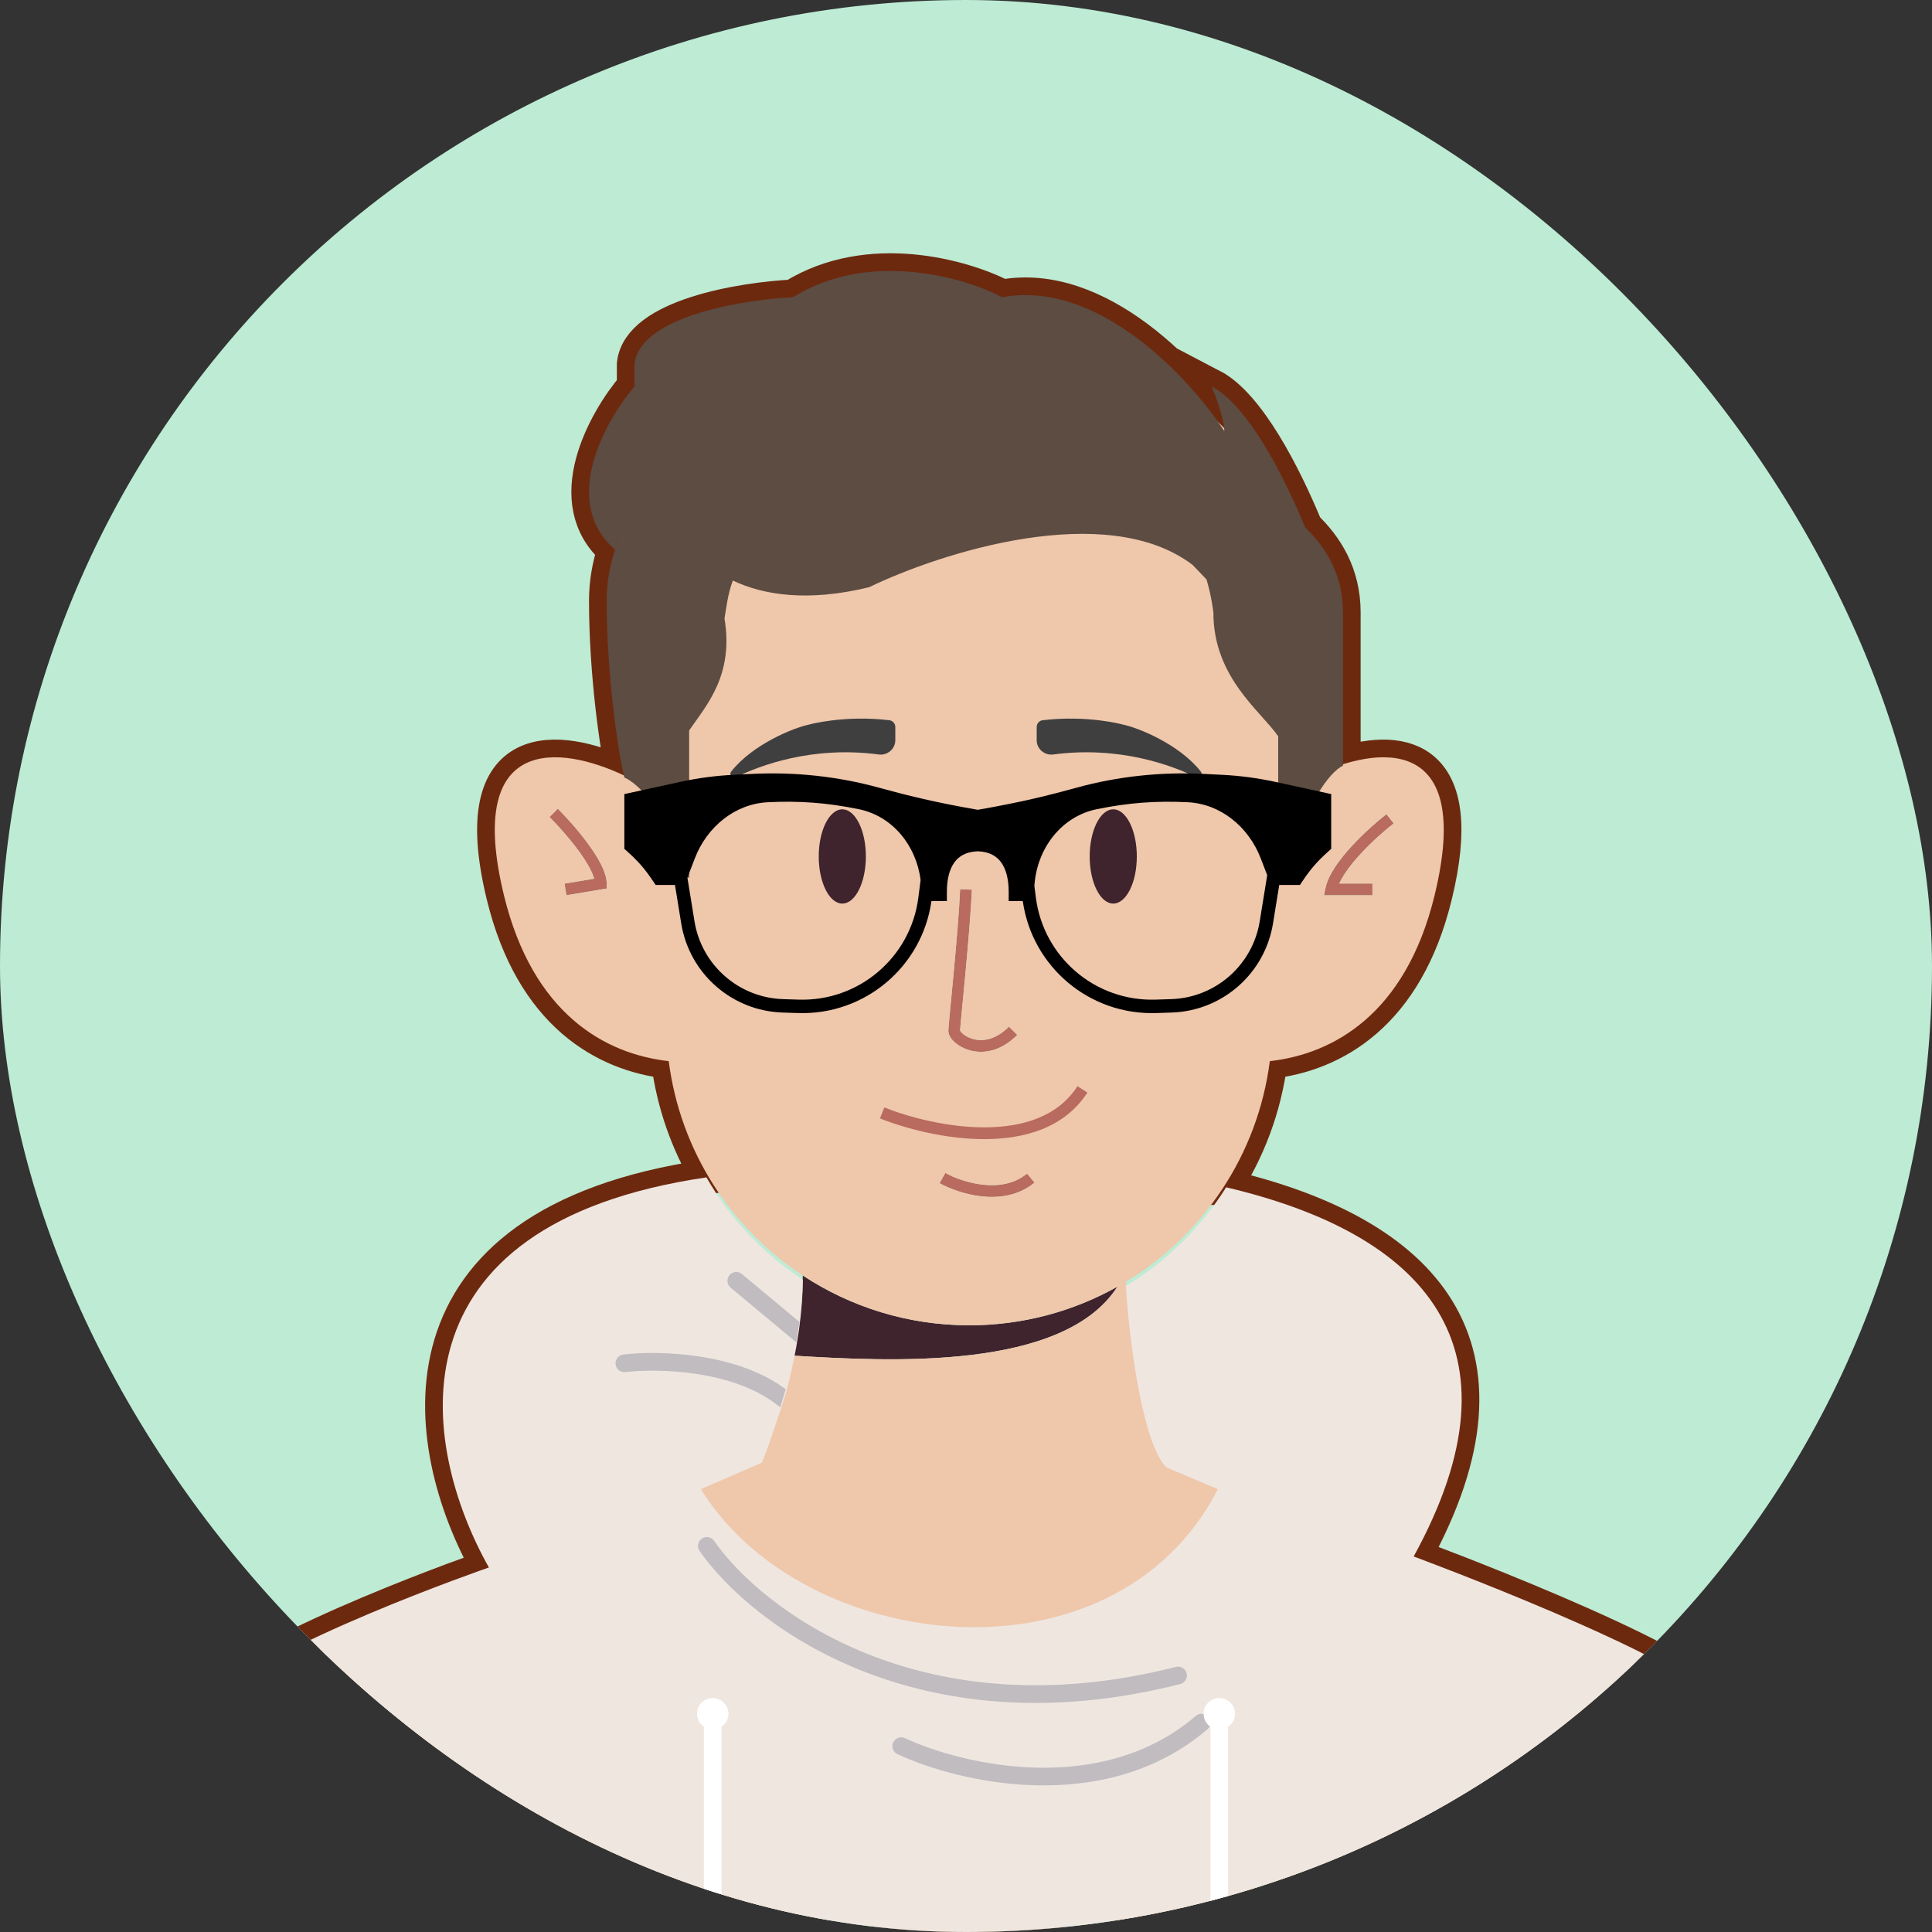 <svg width="164" height="164" viewBox="0 0 164 164" fill="none" xmlns="http://www.w3.org/2000/svg">
<rect x="0" y="0" width="164" height="164" fill="#333333" stroke="none"/>
<g clip-path="url(#clip0_3038_1244)">
<rect width="164" height="164" rx="82" fill="#BDEBD4"/>
<path d="M56.765 90.075C51.401 89.478 45.234 86.1 42.778 76C39.459 62.356 47.5 63.245 52.956 65.818C52.443 63.624 51.499 57.217 51.499 51C51.499 49.434 51.77 47.976 52.213 46.659C47.528 42.616 51.356 35.742 53.862 32.803V30.91C54.293 26.871 63.013 25.441 67.32 25.23C73.779 21.191 81.855 23.547 85.084 25.23C93.266 23.716 101.054 32.172 103.925 36.59C103.925 35.58 103.207 33.645 102.848 32.803C105.907 34.397 108.941 40.289 110.791 44.77C112.498 46.419 113.999 48.706 113.999 52V64.873C119.08 63.28 124.632 64.263 121.777 76C119.32 86.1 113.154 89.478 107.79 90.075C107.285 94 105.905 97.635 103.856 100.785H104.084C120.86 104.73 129.824 114.261 120 132.122C120 132.122 143 140.622 146 144.622C149 150.056 150.85 155.906 152.5 165.056H11.5C12.865 157.146 15.5 146.622 17.5 144.622C22.5 139.622 41.5 133.056 41.5 133.056C35.675 122.7 32.677 103.953 59.965 99.943L60.148 99.9C58.402 96.961 57.223 93.638 56.765 90.075Z" stroke="#6D290E" stroke-width="3"/>
<path fill-rule="evenodd" clip-rule="evenodd" d="M114.719 71.85C115.754 70.722 116.925 69.703 117.693 69.106L118.307 69.895C117.575 70.465 116.446 71.446 115.456 72.526C114.961 73.066 114.508 73.622 114.157 74.157C113.962 74.455 113.804 74.738 113.688 75H116.5V76H112.39L112.51 75.402C112.628 74.812 112.935 74.198 113.321 73.609C113.711 73.014 114.201 72.414 114.719 71.85Z" fill="#B86B5E"/>
<path fill-rule="evenodd" clip-rule="evenodd" d="M49.097 72.197C48.282 71.088 47.3 70.007 46.646 69.354L47.354 68.647C48.033 69.327 49.051 70.446 49.903 71.604C50.328 72.183 50.721 72.782 51.008 73.349C51.29 73.903 51.5 74.481 51.5 75V75.424L48.082 75.994L47.918 75.007L50.435 74.588C50.374 74.365 50.269 74.101 50.117 73.802C49.863 73.302 49.505 72.751 49.097 72.197Z" fill="#B86B5E"/>
<path fill-rule="evenodd" clip-rule="evenodd" d="M83.36 101.56C81.895 101.406 80.556 100.881 79.757 100.437L80.243 99.563C80.944 99.953 82.154 100.428 83.465 100.566C84.774 100.703 86.12 100.5 87.18 99.616L87.82 100.384C86.48 101.501 84.826 101.714 83.36 101.56Z" fill="#B86B5E"/>
<path fill-rule="evenodd" clip-rule="evenodd" d="M80.94 82.704C81.169 80.244 81.418 77.381 81.501 75.479L82.499 75.522C82.416 77.453 82.165 80.34 81.936 82.797C81.856 83.647 81.779 84.448 81.713 85.142C81.683 85.451 81.656 85.74 81.631 86.001C81.59 86.425 81.557 86.779 81.534 87.042C81.523 87.174 81.514 87.281 81.508 87.362C81.505 87.402 81.503 87.435 81.502 87.46L81.501 87.479C81.505 87.489 81.514 87.506 81.531 87.532C81.571 87.594 81.643 87.677 81.75 87.767C81.964 87.945 82.285 88.123 82.678 88.217C83.439 88.399 84.513 88.28 85.646 87.147L86.354 87.854C84.987 89.221 83.561 89.456 82.446 89.189C81.902 89.059 81.442 88.812 81.109 88.534C80.943 88.395 80.799 88.241 80.694 88.08C80.594 87.927 80.5 87.725 80.5 87.5C80.5 87.344 80.556 86.734 80.635 85.906C80.659 85.661 80.684 85.394 80.712 85.107C80.713 85.088 80.715 85.069 80.717 85.05L80.718 85.045C80.784 84.352 80.861 83.553 80.94 82.704Z" fill="#B86B5E"/>
<path d="M82.277 112.5C77.074 112.5 72.213 110.95 68.147 108.274C68.136 110.542 67.832 112.875 67.381 115.076L67.38 115.077C75.554 115.577 90.269 116.365 94.858 109.217C91.13 111.311 86.835 112.5 82.277 112.5Z" fill="#3F232D"/>
<path d="M20 143C17.2 144.2 14.167 157.167 13 163H150C152 157.4 146.5 147 143.5 143L98.805 123.981C97.005 121.726 95.882 113.895 95.573 108.801C95.345 108.939 95.115 109.073 94.882 109.204C94.874 109.209 94.866 109.213 94.858 109.217C90.269 116.365 75.554 115.577 67.38 115.077L67.381 115.076C66.66 118.587 65.563 121.762 64.679 123.798C50.338 130.064 22.681 141.851 20 143Z" fill="#EFC7AB"/>
<path fill-rule="evenodd" clip-rule="evenodd" d="M112.5 57.451C112.5 40.744 98.957 27.201 82.25 27.201C65.543 27.201 52 40.744 52 57.451L52.986 65.833C47.531 63.249 39.453 62.331 42.778 76.001C45.234 86.1 51.401 89.478 56.765 90.076C57.748 97.72 62.053 104.262 68.147 108.274C72.213 110.95 77.074 112.5 82.277 112.5C86.835 112.5 91.13 111.311 94.858 109.217C94.866 109.213 94.874 109.209 94.882 109.204C95.115 109.073 95.345 108.939 95.573 108.801C102.107 104.85 106.763 98.064 107.79 90.076C113.154 89.478 119.32 86.1 121.777 76.001C125.114 62.282 116.967 63.256 111.511 65.86L112.5 57.451ZM114.719 71.85C115.754 70.722 116.925 69.703 117.693 69.106L118.307 69.895C117.575 70.465 116.446 71.446 115.456 72.526C114.961 73.066 114.508 73.622 114.157 74.157C113.962 74.455 113.804 74.738 113.688 75H116.5V76H112.39L112.51 75.402C112.628 74.812 112.935 74.198 113.321 73.609C113.711 73.014 114.201 72.414 114.719 71.85ZM49.097 72.197C48.282 71.088 47.3 70.007 46.646 69.354L47.354 68.647C48.033 69.327 49.051 70.446 49.903 71.604C50.328 72.183 50.721 72.782 51.008 73.349C51.29 73.903 51.5 74.481 51.5 75V75.424L48.082 75.994L47.918 75.007L50.435 74.588C50.374 74.365 50.269 74.101 50.117 73.802C49.863 73.302 49.505 72.751 49.097 72.197ZM83.36 101.56C81.895 101.406 80.556 100.881 79.757 100.437L80.243 99.563C80.944 99.953 82.154 100.428 83.465 100.566C84.774 100.703 86.12 100.5 87.18 99.616L87.82 100.384C86.48 101.501 84.826 101.714 83.36 101.56ZM80.94 82.704C81.169 80.244 81.418 77.381 81.501 75.479L82.499 75.522C82.416 77.453 82.165 80.34 81.936 82.797C81.856 83.647 81.779 84.448 81.713 85.142C81.683 85.451 81.656 85.74 81.631 86.001C81.59 86.425 81.557 86.779 81.534 87.042C81.523 87.174 81.514 87.281 81.508 87.362C81.505 87.402 81.503 87.435 81.502 87.46L81.501 87.479C81.505 87.489 81.514 87.506 81.531 87.532C81.571 87.594 81.643 87.677 81.75 87.767C81.964 87.945 82.285 88.123 82.678 88.217C83.439 88.399 84.513 88.28 85.646 87.147L86.354 87.854C84.987 89.221 83.561 89.456 82.446 89.189C81.902 89.059 81.442 88.812 81.109 88.534C80.943 88.395 80.799 88.241 80.694 88.08C80.594 87.927 80.5 87.725 80.5 87.5C80.5 87.344 80.556 86.734 80.635 85.906C80.659 85.661 80.684 85.394 80.712 85.107L80.717 85.05L80.718 85.045C80.784 84.352 80.861 83.553 80.94 82.704Z" fill="#EFC7AB"/>
<path fill-rule="evenodd" clip-rule="evenodd" d="M83.596 96.697C80.237 96.706 76.823 95.787 74.697 94.936L75.068 94.008C77.109 94.824 80.395 95.705 83.594 95.697C86.802 95.689 89.797 94.792 91.462 92.202L92.303 92.742C90.369 95.752 86.947 96.688 83.596 96.697Z" fill="#B86B5E"/>
<path d="M73.5 72.701C73.5 74.91 72.605 76.701 71.5 76.701C70.395 76.701 69.5 74.91 69.5 72.701C69.5 70.492 70.395 68.701 71.5 68.701C72.605 68.701 73.5 70.492 73.5 72.701Z" fill="#3F232D"/>
<path d="M96.5 72.701C96.5 74.91 95.605 76.701 94.5 76.701C93.395 76.701 92.5 74.91 92.5 72.701C92.5 70.492 93.395 68.701 94.5 68.701C95.605 68.701 96.5 70.492 96.5 72.701Z" fill="#3F232D"/>
<path d="M89.404 64.045C88.674 64.142 88 63.58 88 62.83V61.722C88 61.425 88.215 61.173 88.504 61.138C92.357 60.681 95.308 61.503 95.308 61.503C96.587 61.763 100.085 63.157 101.927 65.488C102.15 65.77 101.821 66.118 101.5 65.961C99.523 64.995 95.073 63.293 89.404 64.045Z" fill="#3F3F3F"/>
<path d="M74.596 64.045C75.326 64.142 76 63.58 76 62.83V61.722C76 61.425 75.785 61.173 75.496 61.138C71.643 60.681 68.692 61.503 68.692 61.503C67.413 61.763 63.915 63.157 62.073 65.488C61.85 65.77 62.179 66.118 62.5 65.961C64.477 64.995 68.927 63.293 74.596 64.045Z" fill="#3F3F3F"/>
<path fill-rule="evenodd" clip-rule="evenodd" d="M67.32 25.231C73.779 21.192 81.855 23.548 85.084 25.231C93.266 23.716 101.054 32.172 103.925 36.59C103.925 35.58 103.207 33.645 102.848 32.804C105.907 34.398 108.941 40.29 110.791 44.771C112.498 46.42 113.999 48.706 113.999 52V65C112.833 65.501 110.5 68.801 110.5 72V74.5H108.5V62.5C107 60.334 103.001 57.5 103 52C103 52 102.87 50.713 102.416 49.183L101.234 47.95C93.913 42.397 79.881 46.899 73.78 49.844C68.596 51.11 64.821 50.523 62.209 49.28C61.758 50.465 61.644 51.703 61.499 52.5C62.299 57.3 59.999 59.834 58.499 62V74.5H56.499V72C56.499 68.8 54.166 66.5 52.999 66C52.499 64 51.499 57.4 51.499 51C51.499 49.434 51.77 47.976 52.213 46.66C47.528 42.616 51.356 35.742 53.862 32.804V30.91C54.293 26.871 63.013 25.441 67.32 25.231ZM52.539 45.789C52.437 45.987 52.364 46.188 52.313 46.378C52.385 46.179 52.46 45.982 52.539 45.789Z" fill="#5C4C42"/>
<path d="M59.965 99.943C32.677 103.954 35.675 122.701 41.5 133.057C41.5 133.057 22.5 139.623 17.5 144.623C15.5 146.623 12.865 157.147 11.5 165.057H152.5C150.85 155.907 149 150.057 146 144.623C143 140.623 120 132.123 120 132.123C129.824 114.261 120.86 104.73 104.084 100.786C101.94 104.204 99.017 107.075 95.573 109.157C95.893 114.433 97.086 122.643 99 124.557L103.379 126.407C94.558 143.598 68.08 140.387 59.5 126.407C59.5 126.407 63.097 124.845 64.679 124.154C65.263 122.809 66.695 118.326 66.695 118.326C67.038 117.067 67.345 115.722 67.591 114.342L67.812 112.958C67.828 112.843 67.844 112.728 67.859 112.613C68.035 111.289 68.141 109.949 68.147 108.631C64.792 106.422 61.98 103.447 59.965 99.943Z" fill="#EFE6E0"/>
<path fill-rule="evenodd" clip-rule="evenodd" d="M61.924 108.244C62.189 107.926 62.662 107.883 62.98 108.148L67.866 112.22L67.591 113.943L62.02 109.3C61.702 109.035 61.659 108.562 61.924 108.244ZM59.197 116.64C56.748 116.26 54.441 116.31 53.088 116.469C52.676 116.518 52.304 116.223 52.255 115.812C52.207 115.401 52.501 115.028 52.912 114.979C54.392 114.805 56.836 114.755 59.428 115.158C61.903 115.543 64.588 116.351 66.695 117.927C66.787 117.996 66.605 117.855 66.695 117.927L66.247 119.431C66.171 119.403 66.098 119.363 66.031 119.31C64.176 117.826 61.656 117.022 59.197 116.64ZM59.572 130.608C59.913 130.372 60.38 130.456 60.616 130.797C64.621 136.564 78.147 147.013 99.815 141.497C100.216 141.395 100.625 141.638 100.727 142.039C100.829 142.441 100.587 142.849 100.185 142.951C77.854 148.635 63.712 137.884 59.384 131.652C59.148 131.312 59.232 130.845 59.572 130.608ZM102.57 145.736C102.839 146.051 102.803 146.524 102.488 146.794C98.106 150.55 92.779 151.66 87.958 151.549C83.143 151.438 78.766 150.109 76.183 148.904C75.808 148.729 75.645 148.282 75.82 147.907C75.996 147.532 76.442 147.369 76.817 147.545C79.234 148.672 83.407 149.944 87.992 150.049C92.571 150.155 97.494 149.099 101.512 145.655C101.826 145.385 102.3 145.422 102.57 145.736Z" fill="#A1A1AA" fill-opacity="0.6"/>
<path d="M59.75 146.576C59.398 146.336 59.167 145.932 59.167 145.474C59.167 144.737 59.764 144.14 60.5 144.14C61.237 144.14 61.834 144.737 61.834 145.474C61.834 145.932 61.602 146.336 61.25 146.576V164.974C61.25 165.388 60.914 165.724 60.5 165.724C60.086 165.724 59.75 165.388 59.75 164.974V146.576Z" fill="white"/>
<path d="M102.75 146.576C102.398 146.336 102.167 145.932 102.167 145.474C102.167 144.737 102.764 144.14 103.5 144.14C104.237 144.14 104.834 144.737 104.834 145.474C104.834 145.932 104.602 146.336 104.25 146.576V164.974C104.25 165.388 103.914 165.724 103.5 165.724C103.086 165.724 102.75 165.388 102.75 164.974V146.576Z" fill="white"/>
<path fill-rule="evenodd" clip-rule="evenodd" d="M74.601 66.86C71.078 65.893 67.429 65.513 63.786 65.695L62.235 65.772C60.725 65.848 59.224 66.048 57.748 66.37L53 67.406V72.055L53.264 72.293C54.198 73.133 54.739 73.76 55.417 74.769L55.655 75.121H57.296L57.826 78.388C58.516 82.643 62.124 85.814 66.433 85.952L67.756 85.994C73.405 86.175 78.275 82.072 79.066 76.49H80.376V75.691C80.376 74.594 80.614 73.754 81.021 73.197C81.407 72.669 82 72.315 82.926 72.268L83 72.265L83.074 72.268C84 72.315 84.593 72.669 84.979 73.197C85.386 73.754 85.624 74.594 85.624 75.691V76.49H86.82C87.611 82.072 92.481 86.175 98.13 85.994L99.453 85.952C103.762 85.814 107.37 82.643 108.06 78.388L108.59 75.121H110.345L110.583 74.769C111.262 73.76 111.802 73.133 112.736 72.293L113 72.055V67.406L108.252 66.37C106.776 66.048 105.275 65.848 103.765 65.772L102.214 65.695C98.571 65.513 94.922 65.893 91.399 66.86C89.041 67.507 86.759 68.086 83 68.741C79.241 68.086 76.959 67.507 74.601 66.86ZM107.569 74.29L107.015 72.855C105.98 70.172 103.604 68.237 100.828 68.099C98.178 67.967 95.801 68.134 93.093 68.691C90.076 69.31 87.995 72.055 87.805 75.217L87.933 76.208C88.589 81.276 92.986 85.018 98.093 84.854L99.417 84.812C103.18 84.691 106.331 81.922 106.934 78.205L107.569 74.29ZM78.147 74.704C77.775 71.763 75.76 69.276 72.907 68.691C70.199 68.134 67.822 67.967 65.172 68.099C62.397 68.237 60.02 70.172 58.985 72.855L58.351 74.498L58.952 78.205C59.555 81.922 62.706 84.691 66.469 84.812L67.793 84.854C72.9 85.018 77.297 81.276 77.953 76.208L78.147 74.704Z" fill="black"/>
</g>
<defs>
<clipPath id="clip0_3038_1244">
<rect width="164" height="164" rx="82" fill="white"/>
</clipPath>
</defs>
</svg>
